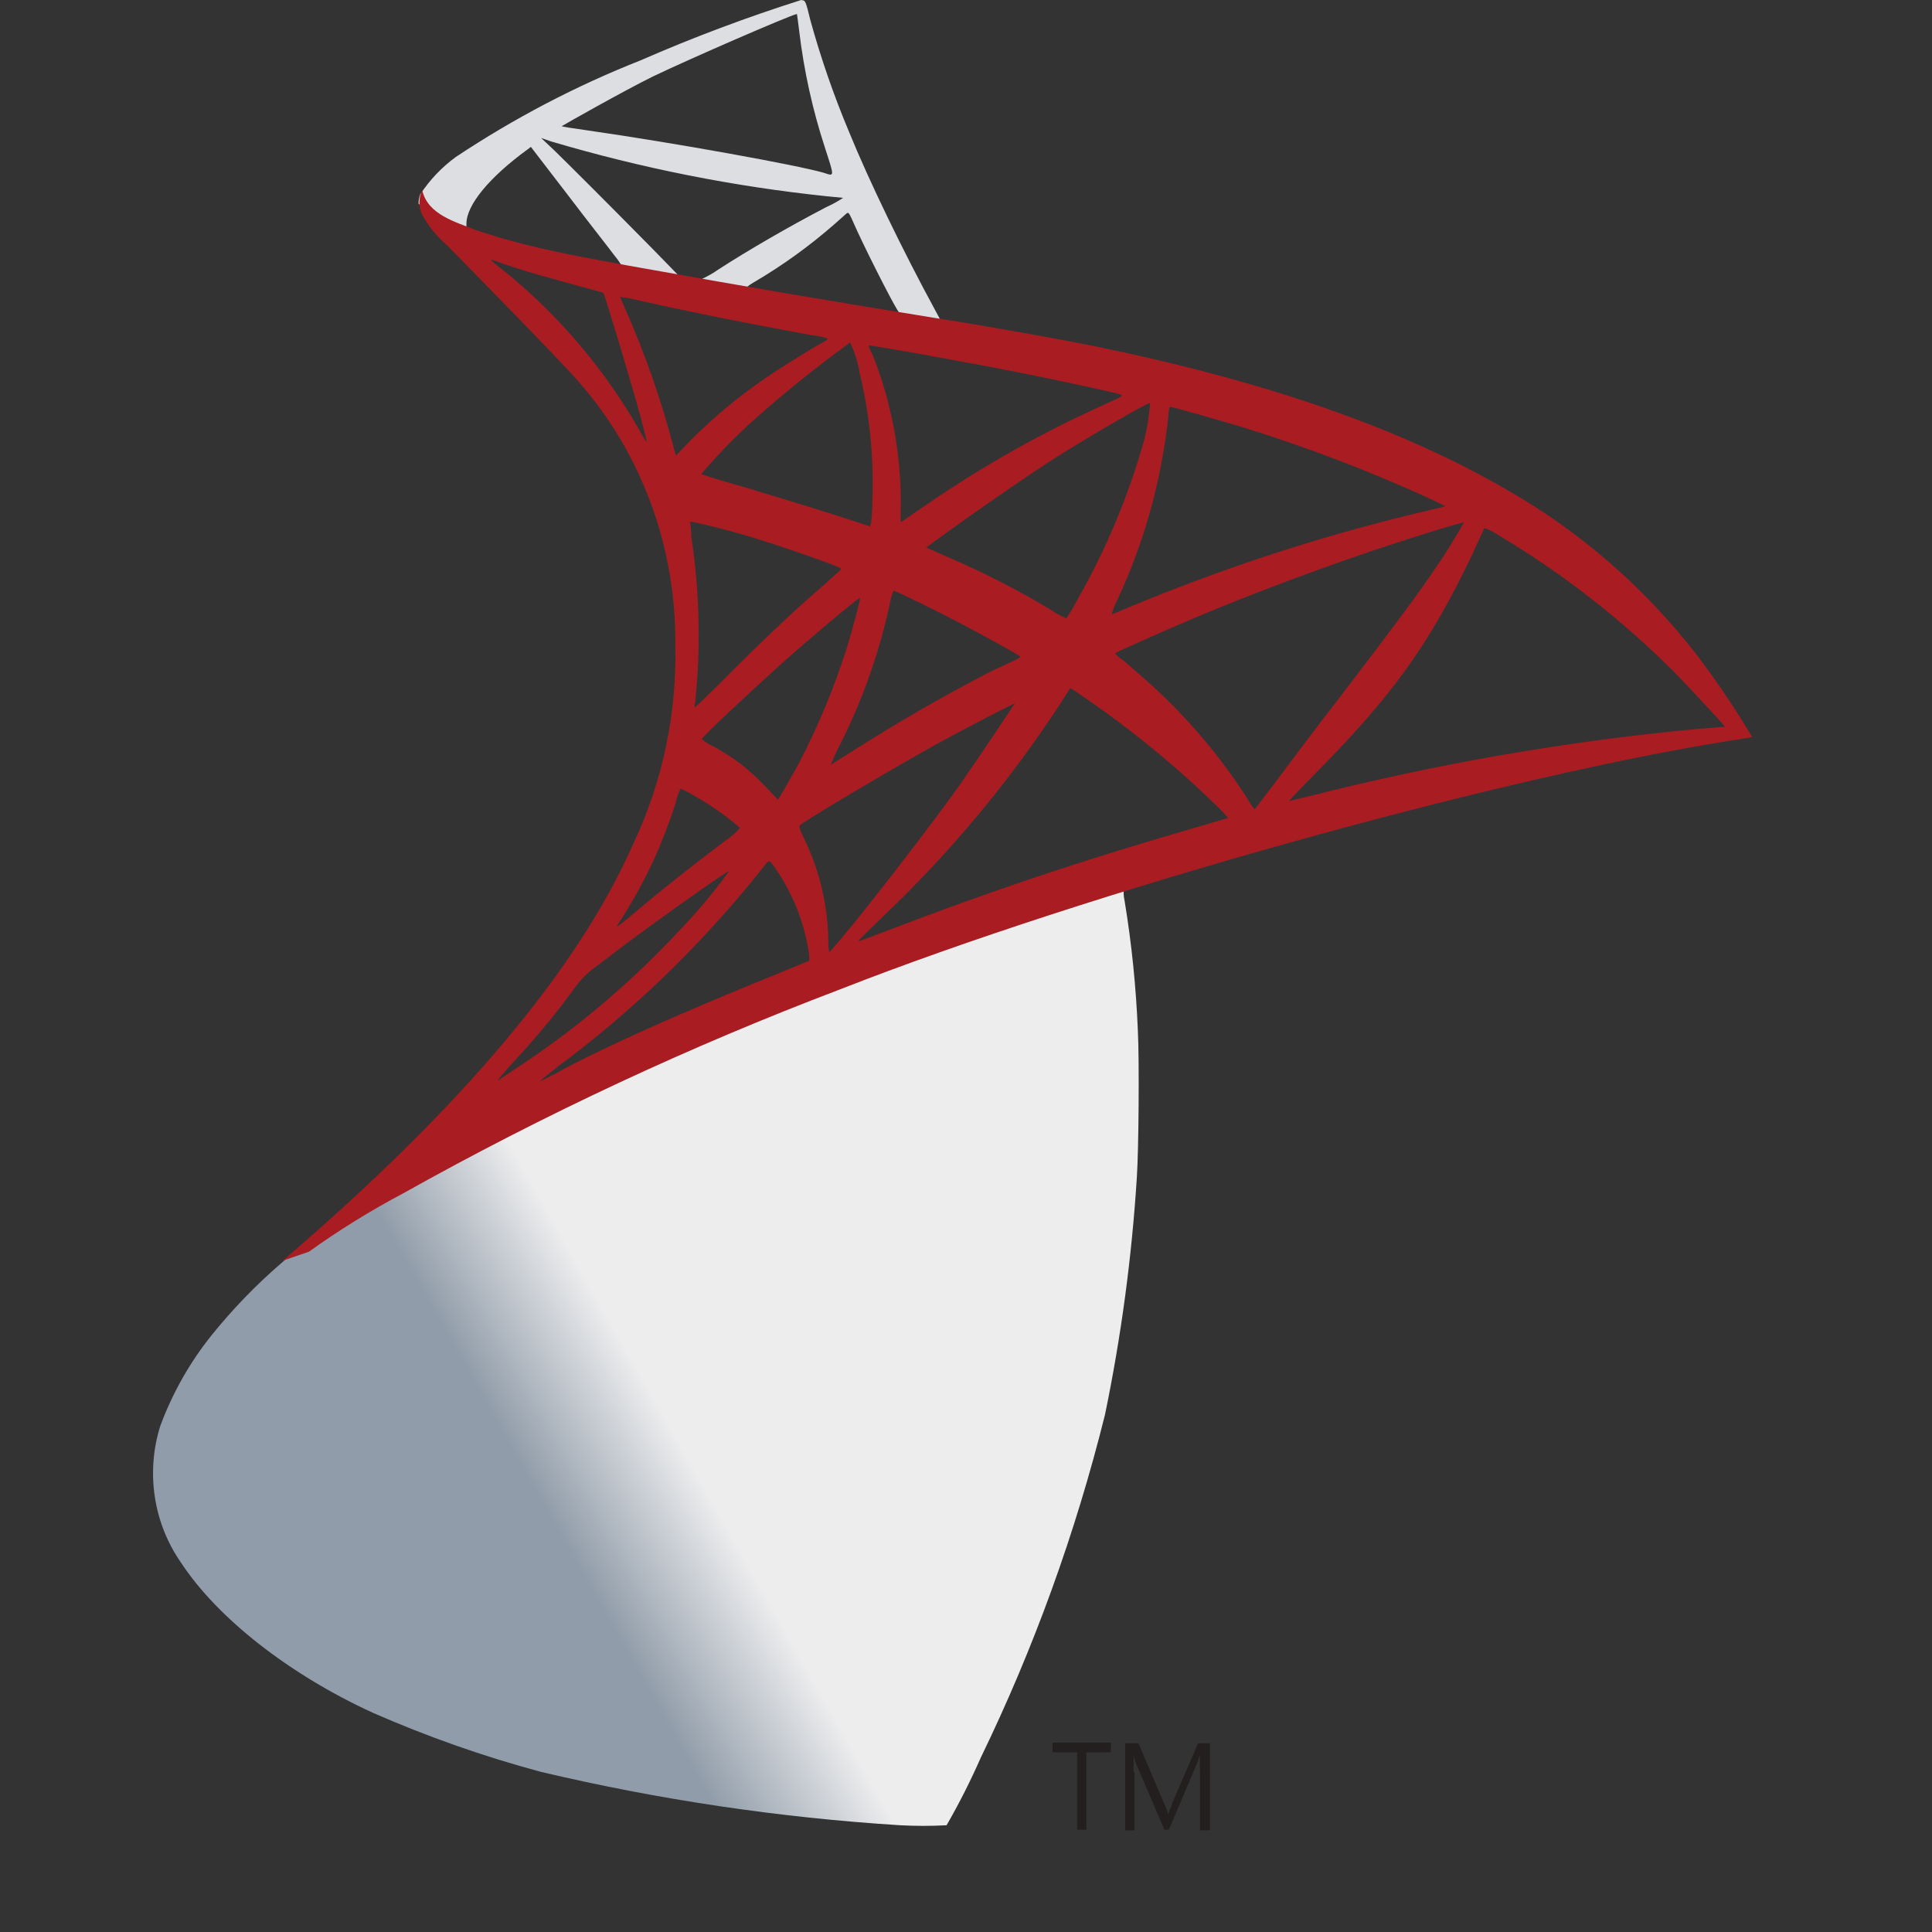<svg xmlns="http://www.w3.org/2000/svg" width="40" height="40" fill="none" viewBox="0 0 40 40"><rect x="0" y="0" width="40" height="40" fill="#333333" stroke="none"/><path fill="url(#paint0_linear_155_1187)" d="M16.812 20.113L24.07 17.643V17.665L24.249 18.11C23.355 18.377 23.29 18.401 23.266 18.416C23.26 18.496 23.266 18.575 23.284 18.653C23.43 19.54 23.521 20.435 23.558 21.334C23.59 21.963 23.575 23.823 23.537 24.378C23.433 26.029 23.212 27.67 22.878 29.288C22.267 31.744 21.405 34.124 20.307 36.388C20.095 36.869 19.859 37.337 19.598 37.79C19.278 37.807 18.958 37.807 18.639 37.79C16.135 37.633 13.648 37.263 11.201 36.685C10.011 36.366 8.845 35.955 7.712 35.458C5.979 34.663 4.494 33.494 3.746 32.35C3.465 31.947 3.279 31.48 3.205 30.988C3.131 30.495 3.17 29.991 3.32 29.518C3.573 28.837 3.932 28.203 4.382 27.643C4.817 27.103 5.299 26.605 5.82 26.155C6.212 25.823 6.732 25.366 7.291 24.863C7.803 24.406 8.274 23.952 8.724 23.507L10.489 23.019L16.812 20.113Z"/><path fill="url(#paint1_linear_155_1187)" d="M16.588 0C15.46 0.358 14.351 0.774 13.264 1.249C11.926 1.777 10.645 2.447 9.439 3.249C9.15 3.459 8.9 3.721 8.701 4.023C8.677 4.084 8.665 4.15 8.665 4.216L9.401 4.943L11.166 5.526L15.329 6.306L20.089 7.159L20.139 6.729H20.095L19.471 6.625L19.345 6.391C18.698 5.201 17.983 3.725 17.579 2.731C17.264 1.981 16.997 1.21 16.779 0.423C16.685 0.034 16.673 0.012 16.615 0.006L16.588 0ZM16.5 0.291C16.5 0.291 16.526 0.457 16.547 0.647C16.645 1.467 16.823 2.274 17.079 3.056C17.282 3.685 17.282 3.651 17.047 3.575C16.488 3.415 13.982 2.961 12.166 2.7C11.872 2.66 11.628 2.62 11.628 2.614C11.628 2.608 12.94 1.866 13.525 1.58C14.279 1.218 16.341 0.322 16.494 0.291H16.5ZM11.204 2.857L11.416 2.93C13.28 3.482 15.187 3.861 17.115 4.063L17.456 4.096C17.346 4.17 17.229 4.233 17.109 4.287C16.332 4.692 15.476 5.189 14.885 5.572C14.771 5.652 14.651 5.721 14.526 5.778C14.505 5.778 14.39 5.756 14.27 5.738L14.049 5.704L13.502 5.143C12.537 4.164 11.778 3.409 11.487 3.124L11.204 2.857ZM10.984 3.032L11.757 4.038C12.178 4.593 12.608 5.136 12.702 5.265C12.761 5.335 12.815 5.409 12.864 5.486C12.843 5.505 11.746 5.281 11.163 5.143C10.581 5.005 10.319 4.931 9.951 4.811L9.657 4.71V4.63C9.657 4.247 10.127 3.673 10.919 3.096L10.989 3.044L10.984 3.032ZM17.553 4.406C17.577 4.406 17.603 4.458 17.671 4.612C17.856 5.041 18.439 6.195 18.58 6.419C18.624 6.493 18.701 6.499 17.927 6.367C16.067 6.06 15.47 5.95 15.47 5.937C15.51 5.905 15.552 5.877 15.597 5.851C16.19 5.505 16.75 5.101 17.271 4.646L17.532 4.415C17.532 4.415 17.55 4.4 17.553 4.415V4.406Z"/><path fill="url(#paint2_radial_155_1187)" d="M8.738 3.943C8.702 4.02 8.684 4.105 8.684 4.191C8.684 4.277 8.702 4.362 8.738 4.44C8.871 4.683 9.045 4.898 9.253 5.075C9.253 5.075 11.695 7.557 11.989 7.913C13.289 9.396 14.001 11.338 13.981 13.347C14.016 14.771 13.719 16.181 13.116 17.459C11.975 20.058 9.565 22.924 5.852 26.102L6.397 25.915C7.019 25.468 7.67 25.065 8.344 24.709C11.261 23.075 14.288 21.662 17.4 20.481C22.534 18.465 30.974 16.109 35.778 15.342L36.279 15.262L36.202 15.136C35.864 14.576 35.495 14.036 35.099 13.519C34.022 12.141 32.7 10.995 31.203 10.144C29.056 8.892 26.273 7.913 22.751 7.186C22.089 7.048 20.63 6.784 19.444 6.597C16.932 6.192 15.308 5.91 13.522 5.59C12.878 5.477 11.919 5.305 11.283 5.161C10.793 5.052 10.307 4.917 9.83 4.756C9.436 4.593 8.865 4.449 8.744 3.949L8.738 3.943ZM10.153 5.373C10.225 5.39 10.294 5.412 10.362 5.44C10.568 5.514 10.839 5.6 11.157 5.692L11.88 5.894C12.21 5.977 12.469 6.06 12.489 6.06C12.51 6.06 13.078 7.947 13.269 8.656C13.34 8.926 13.396 9.153 13.39 9.153C13.335 9.084 13.289 9.009 13.252 8.929C12.518 7.642 11.557 6.512 10.421 5.597C10.327 5.528 10.238 5.454 10.153 5.373ZM12.851 6.149C12.95 6.16 13.049 6.177 13.146 6.201C14.078 6.419 15.749 6.75 16.82 6.941C16.931 6.95 17.039 6.975 17.144 7.014C17.099 7.055 17.048 7.088 16.994 7.112C16.814 7.207 16.085 7.662 15.843 7.833C15.287 8.212 14.767 8.644 14.29 9.125L13.996 9.432C13.971 9.361 13.95 9.288 13.934 9.214C13.679 8.253 13.351 7.316 12.951 6.41C12.893 6.278 12.842 6.158 12.842 6.149C12.842 6.14 12.842 6.149 12.842 6.149H12.851ZM17.603 7.094C17.697 7.295 17.764 7.509 17.8 7.729C18.005 8.585 18.093 9.468 18.062 10.35C18.062 10.589 18.041 10.813 18.029 10.84L18.012 10.899L17.717 10.801C17.129 10.607 16.179 10.316 15.364 10.073C14.896 9.941 14.52 9.822 14.52 9.813C14.824 9.456 15.149 9.118 15.49 8.8C16.163 8.193 16.866 7.623 17.597 7.094H17.603ZM17.979 7.152C17.997 7.134 20.25 7.539 21.277 7.748C22.039 7.901 23.145 8.14 23.213 8.171C23.281 8.202 23.131 8.251 22.763 8.423C21.511 8.991 20.31 9.672 19.171 10.457C18.877 10.653 18.656 10.813 18.65 10.813C18.643 10.691 18.643 10.569 18.65 10.448C18.655 9.379 18.455 8.32 18.062 7.333C18.027 7.277 18 7.216 17.979 7.152ZM23.81 8.352C23.792 8.607 23.752 8.86 23.69 9.107C23.364 10.266 22.9 11.377 22.307 12.415C22.238 12.549 22.162 12.679 22.077 12.804C21.963 12.753 21.852 12.691 21.748 12.62C21.056 12.204 20.337 11.837 19.597 11.522C19.38 11.423 19.186 11.344 19.18 11.335C19.174 11.325 20.91 10.079 21.827 9.493C22.566 9.024 23.775 8.327 23.796 8.349L23.81 8.352ZM24.228 8.423C24.278 8.423 25.275 8.708 25.796 8.867C27.068 9.263 28.316 9.739 29.532 10.291L29.933 10.481L29.653 10.549C27.495 11.05 25.38 11.734 23.328 12.592C23.169 12.66 23.034 12.718 23.016 12.718C23.044 12.617 23.082 12.519 23.131 12.427C23.69 11.229 24.048 9.94 24.19 8.616C24.19 8.508 24.21 8.423 24.228 8.423ZM14.287 10.801C14.305 10.785 15.067 10.972 15.464 11.092C16.09 11.276 17.417 11.739 17.417 11.773C17.417 11.807 17.267 11.911 17.094 12.08C16.376 12.694 15.684 13.363 14.855 14.197C14.608 14.443 14.399 14.642 14.39 14.642C14.381 14.642 14.372 14.608 14.39 14.562C14.512 13.414 14.486 12.255 14.313 11.114C14.313 10.945 14.284 10.807 14.287 10.801ZM30.309 10.819C30.309 10.819 29.959 11.433 29.721 11.761C29.391 12.255 28.909 12.905 27.817 14.335C27.229 15.09 26.593 15.943 26.379 16.229C26.164 16.514 25.979 16.756 25.973 16.756C25.916 16.683 25.865 16.607 25.82 16.526C25.203 15.566 24.454 14.705 23.599 13.97C23.434 13.826 23.254 13.663 23.192 13.627C23.153 13.598 23.116 13.565 23.084 13.528C23.084 13.513 24.016 13.096 24.722 12.798C25.964 12.27 27.664 11.641 28.921 11.236C29.582 11.018 30.291 10.807 30.3 10.819H30.309ZM30.733 10.932C30.843 10.971 30.948 11.025 31.045 11.092C32.377 11.887 33.609 12.852 34.713 13.964C35.008 14.271 35.725 15.041 35.714 15.047L35.163 15.09C32.431 15.345 29.722 15.816 27.058 16.498L26.685 16.584C26.685 16.584 26.888 16.36 27.155 16.093C28.823 14.415 29.585 13.36 30.486 11.47C30.612 11.19 30.721 10.951 30.733 10.932ZM18.518 12.237C18.594 12.255 19.306 12.602 19.845 12.884C20.383 13.166 21.08 13.553 21.118 13.587C21.157 13.62 20.86 13.737 20.53 13.893C19.497 14.43 18.615 14.94 17.694 15.523C17.432 15.688 17.211 15.83 17.206 15.83C17.2 15.83 17.206 15.805 17.338 15.523C17.85 14.533 18.224 13.472 18.45 12.372C18.474 12.286 18.494 12.227 18.512 12.227L18.518 12.237ZM17.806 12.375C17.82 12.39 17.635 13.096 17.512 13.479C17.253 14.281 16.928 15.059 16.541 15.802C16.452 15.962 16.32 16.195 16.246 16.327L16.108 16.557L15.814 16.25C15.515 15.934 15.171 15.67 14.793 15.467C14.699 15.424 14.611 15.369 14.528 15.305C14.528 15.262 15.467 14.384 16.188 13.734C16.702 13.271 17.788 12.359 17.806 12.378V12.375ZM22.166 14.246L22.433 14.427C23.091 14.876 23.722 15.363 24.325 15.888C24.64 16.155 25.243 16.723 25.364 16.861L25.428 16.934L24.984 17.066C22.472 17.79 20.53 18.438 18.265 19.309C18.012 19.404 17.8 19.484 17.782 19.484C17.765 19.484 17.723 19.515 18.288 18.969C19.674 17.652 20.907 16.17 21.963 14.553L22.157 14.246H22.166ZM21.018 14.553C21.018 14.553 20.277 15.67 19.841 16.293C19.306 17.039 18.35 18.284 17.694 19.097C17.417 19.435 17.182 19.711 17.173 19.711C17.164 19.711 17.15 19.631 17.15 19.499C17.143 18.786 16.984 18.082 16.685 17.441C16.558 17.177 16.535 17.115 16.564 17.085C16.667 16.989 18.265 16.038 19.274 15.471C19.953 15.093 21.015 14.55 21.039 14.55L21.018 14.553ZM14.084 16.327C14.185 16.37 14.284 16.42 14.378 16.477C14.713 16.666 15.029 16.888 15.323 17.14C15.229 17.246 15.122 17.338 15.005 17.416C14.484 17.803 13.693 18.428 13.24 18.812C12.787 19.196 12.74 19.223 12.795 19.137C13.07 18.715 13.316 18.273 13.531 17.815C13.706 17.426 13.859 17.028 13.99 16.621C14.011 16.514 14.047 16.41 14.099 16.314L14.084 16.327ZM15.935 17.839C15.961 17.839 15.993 17.885 16.143 18.113C16.462 18.614 16.671 19.183 16.755 19.779V19.892L16.005 20.199C14.661 20.742 13.422 21.279 12.581 21.681C12.345 21.794 11.934 21.988 11.666 22.138C11.398 22.288 11.177 22.39 11.177 22.384C11.177 22.378 11.348 22.246 11.557 22.077C13.085 20.942 14.469 19.61 15.676 18.113C15.79 17.968 15.893 17.836 15.905 17.833L15.935 17.839ZM15.084 18.054C14.767 18.487 14.422 18.897 14.052 19.282C13.03 20.376 11.886 21.338 10.645 22.147L10.318 22.365C10.28 22.387 10.318 22.328 10.907 21.684C11.269 21.276 11.545 20.935 11.857 20.512C12.002 20.293 12.188 20.107 12.404 19.966C13.201 19.337 15.061 18.02 15.084 18.042V18.054Z"/><path fill="#231F1F" d="M22.301 37.882H22.492V36.28H23.001V36.078H21.792V36.28H22.301V37.882Z"/><path fill="#231F1F" d="M23.465 36.679C23.473 36.561 23.473 36.442 23.465 36.323C23.477 36.386 23.495 36.448 23.518 36.507L24.107 37.882H24.201L24.789 36.495C24.804 36.452 24.819 36.397 24.845 36.323C24.839 36.438 24.839 36.553 24.845 36.667V37.894H25.051V36.093H24.804L24.268 37.336C24.268 37.379 24.213 37.468 24.186 37.566C24.166 37.492 24.14 37.42 24.107 37.351L23.571 36.093H23.295V37.897H23.489V36.691L23.465 36.679Z"/><defs><linearGradient id="paint0_linear_155_1187" x1="6.542" x2="9.25" y1="22.876" y2="21.342" gradientUnits="userSpaceOnUse"><stop stop-color="#909CA9"/><stop offset="1" stop-color="#EDEDEE"/></linearGradient><linearGradient id="paint1_linear_155_1187" x1="6.601" x2="8.735" y1="-7.925" y2="-7.925" gradientUnits="userSpaceOnUse"><stop stop-color="#939FAB"/><stop offset="1" stop-color="#DCDEE1"/></linearGradient><radialGradient id="paint2_radial_155_1187" cx="0" cy="0" r="1" gradientTransform="translate(3.142 10.64) rotate(-169.263) scale(2.643 5.696)" gradientUnits="userSpaceOnUse"><stop stop-color="#EE352C"/><stop offset="1" stop-color="#A91D22"/></radialGradient></defs></svg>